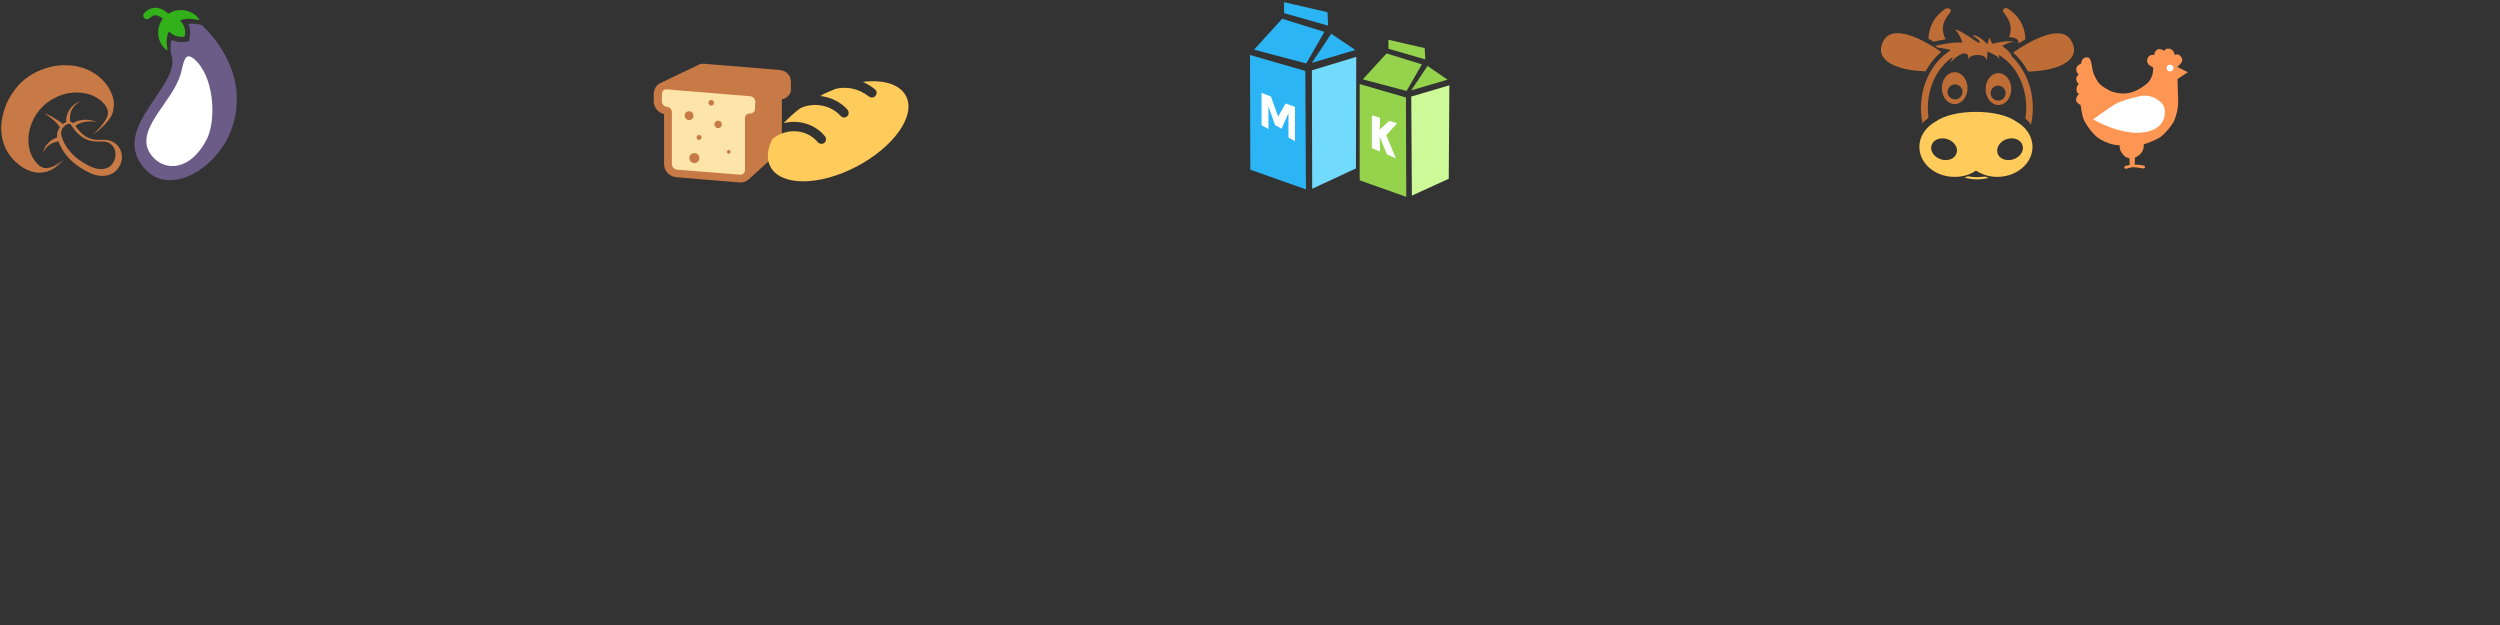 <svg baseProfile="tiny" xmlns="http://www.w3.org/2000/svg" preserveAspectRatio="xMinYMin meet" viewBox="0 0 800 200" width="800" height="200"><rect x="0" y="0" width="800" height="200" fill="#333333" stroke="none"/><path fill="#C77946" d="M37.9 53.7c-2 3-5.9 3.1-8.8 1.8-5.3-2.4-8.8-5.9-10.4-10.3-.1 0-.2 0-.3.1l-.9.2c-.6.2-1.1.5-1.6.8-.5.3-1 .8-1.3 1.2-.4.5-.7 1-.9 1.6.1-.6.3-1.2.6-1.8.3-.6.7-1.1 1.2-1.6s1-.9 1.6-1.2c.3-.2.6-.3.9-.4l.3-.1c-.2-1.3.2-2.5.9-3.3-.3-.3-.6-.7-.8-1-.4-.4-.8-.9-1.3-1.3-.9-.8-1.9-1.5-2.9-2.1 1.2.4 2.3.9 3.3 1.6l1.6 1c.4.3.7.5 1 .8.4-.3.7-.5 1.1-.6v-1c0-.4.1-.7.2-1.1.2-.7.5-1.4.9-2 .4-.6.9-1.1 1.5-1.6.6-.4 1.2-.8 1.8-1-.6.4-1.1.8-1.6 1.3s-.8 1.1-1.1 1.6c-.3.6-.4 1.2-.5 1.9v1c0 .2 0 .3.1.5v.3c.3 0 .6.2.9.4.1-.1.2-.2.3-.2.3-.2.7-.4 1.1-.5.7-.2 1.5-.3 2.2-.4 1.5 0 2.9.3 4.2.7-1.4-.2-2.8-.2-4.1 0-.7.1-1.3.3-1.9.6-.3.1-.5.3-.8.5-.1.1-.2.2-.3.2 5 7 8.6 3.1 12 5.1 2.9 1.5 3.9 5.3 1.8 8.3zm-1-5.2c-.2-1.1-.9-2.1-1.9-2.7-.6-.4-1.3-.5-2.2-.5h-1.5c-2.7 0-5.6-.7-8.7-5.5-.1-.1-.2-.2-.4-.2-.5 0-1.4.4-2 1.2-.4.5-.9 1.5-.5 2.8 1.3 4.2 4.5 7.5 9.5 9.8 1 .4 2 .7 3 .7 1.2 0 2.9-.3 3.9-1.9.8-1.2 1-2.5.8-3.7zm-1.5-11c-.4.6-.8 1.2-1.3 1.7-.3.4-.6.8-1 1.1-1 1-2.1 1.9-3.3 2.7l1.5-1.5c.5-.5 1-1 1.4-1.6.4-.5.8-1.1 1.2-1.7.3-.6.6-1.2.6-1.8.1-.6 0-1.2-.3-1.8-.3-.6-.6-1.1-1.1-1.6-.9-1-2-1.7-3.2-2.3-2.4-1.1-5.2-1.3-7.8-.9-2.6.4-5.1 1.6-7.2 3.2-2.1 1.7-3.7 3.8-4.7 6.3s-1.4 5.2-.9 7.8c.2 1.3.7 2.6 1.4 3.7s1.6 2.2 2.7 2.7c.6.3 1.2.3 1.8.3.6-.1 1.3-.3 1.9-.6.6-.3 1.2-.6 1.8-1 .6-.4 1.2-.8 1.7-1.2-.7.7-1.4 1.3-2.1 1.9-.6.5-1.1.9-1.8 1.3-.8.4-1.7.8-2.6.9-1.9.4-3.8 0-5.5-.8-1.7-.8-3.2-2-4.5-3.4-1.3-1.4-2.3-3.1-2.9-4.9-.6-1.8-.9-3.8-.8-5.7.1-1.9.5-3.8 1.1-5.6.6-1.8 1.5-3.5 2.6-5.1 1.1-1.6 2.3-3 3.8-4.2 3-2.4 6.7-3.9 10.4-4.4 1.9-.2 3.8-.2 5.7.1.9.2 1.9.4 2.8.7.9.3 1.8.7 2.6 1.2 1.7.9 3.2 2.2 4.4 3.7 1.2 1.5 2.1 3.2 2.5 5.1.2 1 .2 1.9 0 2.9-.1 1.1-.4 2-.9 2.8z"/><path fill="#6B5B87" d="M64.8 8.2l-.2-.2c-1.4-.3-3.2-.6-4.3-.3.6 1.3.7 2.8.4 4.4l-.2 1.1-1.1.2c-1.6.2-3.1 0-4.4-.6-.5.8-.5 2.9-.3 4.3 4.3 10.1-20.9 24.1-7.9 37.4 7 7.1 19.2 1.4 25.3-8.9 5.2-9 6.6-23.6-7.3-37.4z"/><path fill="#fff" d="M66.2 44.5c-5.1 10-13.2 10.6-17.5 5.5-6.7-8 6.6-17 9.2-26.6.8-3 1.1-7 4-4.7 6.7 5.4 7.4 19.6 4.3 25.8z"/><path fill="#33B11A" d="M53.9 4.4c-1-.9-2.2-1.7-3.6-1.9-1-.1-2.6.1-4.1 1.6-.5.5-.5 1.3 0 1.7.5.5 1.2.4 1.7 0 .7-.7 1.3-1 2-.9.8.1 1.5.5 2.2 1.1-2.1 2.8-2 6.8.5 9.4 2.3 2.4-.5-1.9 1.5-5.4.1.1.1.2.2.2 1.2 1.3 3 1.8 4.8 1.5.4-1.8 0-3.6-1.3-4.9l-.2-.2c3.6-1.8 7.8 1.2 5.5-1.2-2.4-2.5-6.3-2.9-9.2-1z"/><g transform="translate(200)"><path fill="#FDE4A9" d="M14.1 53.5l-.2-8.9v-8.9l-3.4-2.7.9-4.6s2.1-.5 3-.5h13l6.2.2 5.3.9 4.1 1.6v2.7l-.5 2.7-1.4 1.6-2.1.5.2 16.9s0 1.4-1.1 1.4c-1.2.1-8.5.5-8.5.5l-8.7-.9-4.7-1.1-2.1-1.4z"/><path fill="#C77946" d="M52.1 30.8c-.5.5-1.2.9-1.9 1v14.3c0 1.1-.5 2.1-1.3 2.8l-9.3 8.5c-.7.6-1.6 1-2.6 1h-.3l-20.3-1.7c-2.2-.2-3.9-2-3.9-4.2v-16c-1.9-.4-3.3-2.1-3.3-4.1v-2.3c0-1.5.8-2.9 2.1-3.5l11.7-5.6c.2-.2.5-.3.8-.4.4-.1.7-.2 1.2-.2h.3l24.3 2c2 .2 3.5 1.8 3.5 3.8v2.1c.1 1-.3 1.9-1 2.5zm-10.4 1.8c0-.9-.7-1.7-1.6-1.8l-26.7-2.2c-.9-.1-1.6.6-1.6 1.5v2.3c0 .9.7 1.7 1.6 1.8 1 .1 1.6.8 1.6 1.8v16.5c0 .9.7 1.7 1.6 1.8l20.2 1.6c.9.1 1.6-.6 1.6-1.5v-16.5c0-1 .6-1.6 1.6-1.6.9.1 1.6-.6 1.6-1.5l.1-2.2zm-8.5 16.6c-.3 0-.6-.3-.6-.6s.3-.6.6-.6.6.3.6.6-.3.6-.6.6zm-3.4-8.2c-.7 0-1.2-.6-1.2-1.2 0-.7.6-1.2 1.2-1.2.7 0 1.2.6 1.2 1.2s-.5 1.2-1.2 1.2zm-2.2-7.2c-.5 0-.9-.4-.9-.9s.4-.9.9-.9.9.4.9.9-.4.9-.9.9zm-3.9 11c-.4 0-.8-.3-.8-.8 0-.4.3-.8.8-.8.4 0 .8.3.8.8-.1.4-.4.8-.8.8zm.1 5.8c0 .9-.7 1.6-1.6 1.6s-1.6-.7-1.6-1.6c0-.9.7-1.6 1.6-1.6.9 0 1.6.7 1.6 1.6zm-3.3-12.2c-.8 0-1.4-.6-1.4-1.4 0-.8.6-1.4 1.4-1.4s1.4.6 1.4 1.4c.1.8-.6 1.4-1.4 1.4z"/><path fill="#FFCB5A" d="M89.9 30.7c-2-3.8-7.3-5.3-13.8-4.5 1.3.6 2.6 1.3 3.8 2.3.7.5.8 1.5.3 2.1-.3.4-.7.6-1.2.6-.3 0-.6-.1-.9-.3-3.6-2.8-7.4-3.2-10.6-2.5-1.3.5-2.6 1.1-4 1.7-.2.1-.3.2-.4.3-.2.2-.4.2-.7.3h-.1c3.3.3 6.6 1.8 8.9 4.4.5.6.5 1.6-.1 2.1-.3.3-.6.4-1 .4s-.8-.2-1.1-.5c-3.2-3.6-8.8-4.5-13-2.4-2 1.5-3.7 3.1-5.2 4.7 4.8-1.2 10 .3 13.2 4.2.5.6.4 1.6-.2 2.1-.6.5-1.6.4-2.1-.2-3.5-4.2-9.9-4.7-14.5-1.1-1.7 3.3-2 6.4-.7 8.9 3.3 6.3 15.6 6.3 27.6 0s19.1-16.4 15.8-22.6z"/></g><g transform="translate(400)"><path fill="#2CB5F5" d="M19.8 20.1l6.2-9.3 7.7 5.2-13.9 4.1zm-8.9-19.4l13.9 3.2.2 4.3-14.1-4v-3.5zm7.1 19.6l-16.7-4.4 9-9.9 13.5 4.2-5.8 10.1zm-.1 40.3l-17.8-6.3-.1-36.7 17.7 5.1.2 37.9z"/><path fill="#72DAFC" d="M19.8 22.5l14.2-4.3-.1 35.7-14 6.5-.1-37.9z"/><path fill="#fff" d="M3.8 40.1l2.1 1.2v-7.3l2.1 6 2.1 1.2 2.2-5v7.8l2.1 1.2v-11l-3-1.1-2.4 4.2-2.3-6.4-3-1.2v10.4z"/><path fill="#95D34D" d="M51.6 28.9l5.2-7.8 6.4 4.4-11.6 3.4zm-7.4-16.2l11.7 2.7.2 3.6-11.8-3.4v-2.9zm5.9 16.4l-14-3.7 7.6-8.3 11.3 3.5-4.9 8.5zm-.1 33.9l-14.9-5.3v-30.8l14.8 4.3.1 31.8z"/><path fill="#CDF999" d="M51.6 30.9l12.2-3.6-.2 29.9-11.8 5.4-.2-31.7z"/><path fill="#fff" d="M39 36.9l2.6.8-.1 3.8 3-2.8 2.6.7-3.5 3.9 3.1 7.4-2.9-1.3-2.3-5.7.1 4.8-2.6-1.1v-10.5z"/></g><g transform="translate(600)"><path fill="#BF6D36" d="M33.1 13.7c-1.2-.7-5.9-4.2-7.4-4.2 1.6 1.8 2.3 4.1 2.3 4.1h-1.8s-2.5 0-6.9 1.1c.4.9 3.1.5 4.9 1.4-5.6 3.5-9.5 10.5-9.5 18.5 0 1.7.2 3.3.5 4.9.5-.7 1.2-1.3 1.9-1.8-.1-1-.2-2-.2-3.1 0-7 3.2-13.1 8-16.4-.4 1.1-.9 1.9-.9 1.9s2.7-3 4.6-3c1.4 0 1.3 1.2 1.2 1.9.3-.6 1-1.4 3.1-1.4 2.6 0 2.8 1.4 2.9 1.9l.2-3s3.2 1.2 3.7 2.3c.3.7 0-.4-.2-1.3 5.3 3 8.9 9.5 8.9 17 0 1.2-.1 2.3-.3 3.4.7.6 1.3 1.2 1.8 2 .4-1.7.6-3.5.6-5.4 0-6.6-2.6-12.5-6.7-16.4-.3-1.5-3.1-3.4-3.1-3.4s2.7-1.6 3.9-1.2c-1.6-.9-7.1.5-7.1.5l-.9-2-.6 2.1h-.1c-.4-.5-2.5-2.6-4.5-2.9-.2.7 2.4 1.2 2 2.6-.1-.1-.2-.1-.3-.1zm6.4 9.7c-2.3 0-4.1 2.3-4.1 5.1s1.8 5.1 4.1 5.1 4.1-2.3 4.1-5.1-1.8-5.1-4.1-5.1zm-.1 8.8c-1.3 0-2.4-1.1-2.4-2.4 0-1.3 1.1-2.4 2.4-2.4 1.3 0 2.4 1.1 2.4 2.4 0 1.3-1.1 2.4-2.4 2.4zm-13.9-9.1c-2.3 0-4.1 2.3-4.1 5.1s1.8 5.1 4.1 5.1 4.1-2.3 4.1-5.1-1.8-5.1-4.1-5.1zm.1 8.7c-1.3 0-2.4-1.1-2.4-2.4s1.1-2.4 2.4-2.4c1.3 0 2.4 1.1 2.4 2.4s-1.1 2.4-2.4 2.4zm4.1-12.7c-.1.3-.1.6-.1.6s.1-.3.1-.6zm6 .5v.2-.2zm7.2-7.7c1 0 1.8.2 2.3.5.6.3.8.9.7 1.5l2.2-1.3c0-3.4-1.5-6.7-4.3-8.9l-1.1-.9c-1.3-.6-2.3.3-1.4 1.4 2.3 2.8 2.6 5.2 1.6 7.7zm-23.9 1.4c1.4-.3 2.6-.6 3.6-.7-1.4-2.8-1.3-5.4 1.3-8.4.9-1.1-.1-1.9-1.4-1.4l-1.1.9c-2.8 2.2-4.2 5.4-4.3 8.7l1.8 1c-.1 0 0-.1.1-.1zm2.2 3.3c-5.9-4-15.9-9.4-18.7-3.1-3 6.3 5.7 9.2 13.7 9.3 1.3-2.4 3-4.5 5-6.2zm41.9-3c-2.8-6.5-13.1-.8-18.9 3.2 1.9 1.7 3.5 3.7 4.8 6.1 8.1-.1 17.1-3 14.1-9.3z"/><path fill="#FFCB5A" d="M32.6 56.7c-1 0-1.9-.1-2.8-.3l-1.2.4c1.3.4 2.7.6 4.1.6 1.3 0 2.6-.2 3.8-.5-.5-.1-.9-.2-1.3-.4-1 .1-1.8.2-2.6.2zm12.6-17.8c-2.6-1.9-7.4-3.1-12.9-3.1s-10.3 1.2-12.9 3.1c-3.1 1.7-5.2 4.7-5.2 8.1 0 5.3 5 9.6 11.3 9.6 2.6 0 4.9-.7 6.8-2 1.9 1.2 4.2 2 6.8 2 6.2 0 11.3-4.3 11.3-9.6 0-3.4-2.1-6.4-5.2-8.1zm-19.1 10.1c-.5 1.8-2.8 2.7-5 2-2.2-.7-3.6-2.7-3-4.5.5-1.8 2.8-2.7 5-2 2.2.7 3.6 2.7 3 4.5zm18.1 2c-2.2.7-4.5-.2-5-2s.8-3.8 3-4.5c2.2-.7 4.5.2 5 2 .6 1.8-.8 3.8-3 4.5z"/><path fill="#FD9652" d="M89 21.6s.4 3.4-2.4 5.5-4.7 2.7-6.7 2.8c-1.9.1-4.2-.4-5.7-1.4-1.5-.9-2.4-1.4-3.4-3.2s-1.1-2.4-1.4-4.2c-.3-1.8-.5-2.5-1.3-2.7-.8-.2-1.3.2-1.6.5-.3.3-.6 1.5-.6 1.5s-1.6.5-1.5 1.8c.1 1.3.8 1.6.8 1.6s-.9.7-.8 1.6c.1.9.8 1.5.8 1.5s-.8.6-.7 1.9c.1 1.3.4.7.7 1.3-.6.7-1 1.4-.8 2.2.3.8 1.4 1.3 1.4 1.3s.4 3.2 1 4.7c.7 1.5 3.1 5.1 5.3 6.3 2.2 1.2 3.9 1.8 6.2 1.9-.1.9.2 1.8.6 2.3.5.7 1 1.6 2.5 1.8.1.7.1 2.2.1 2.2s-1.6.2-1.7.6c-.2.4.2.6.5.6.4 0 1.6-.5 2.3-.5.7 0 2.8.3 3.2.4.5.1.6-.3.6-.3s-.1-.6-.3-.6c-.2 0-1.2-.2-1.2-.2l-1.1-.1h-.7l.1-2.3s.9-.3 1.7-1.1c.8-.8 1.2-1.9 1.1-3.1 1.1-.4 4.5-1.5 5.9-2.8 1.4-1.3 3-3.1 3.8-4.7.7-1.7 1.4-3.8 1.3-7l-.2-6.4 3.3-2.2-3.4-1.7s2.3-1.5 1.4-3c-.9-1.6-2.2-.8-2.2-.8s-.2-1.7-1.6-2c-1.4-.3-1.7.7-1.7.7s-1.4-1-2.3-.4c-1 .6-.9 1.7-.9 1.7s-1.4-.4-2.1.9c-.7 1.3.4 2.3.4 2.3l1.3.8z"/><path fill="#fff" d="M69.8 38.2s9 5.4 16.6 4.1c7.6-1.3 6.6-7.5 5.8-8.7-.8-1.3-3.7-3.7-7.6-2.8-3.9.9-6.5 1.7-8.5 3s-6.3 4.4-6.3 4.4zM94.4 20.7c-.6 0-1.1.5-1.1 1.1 0 .6.5 1.1 1.1 1.1.6 0 1.1-.5 1.1-1.1.1-.6-.4-1.1-1.1-1.1z"/></g></svg>